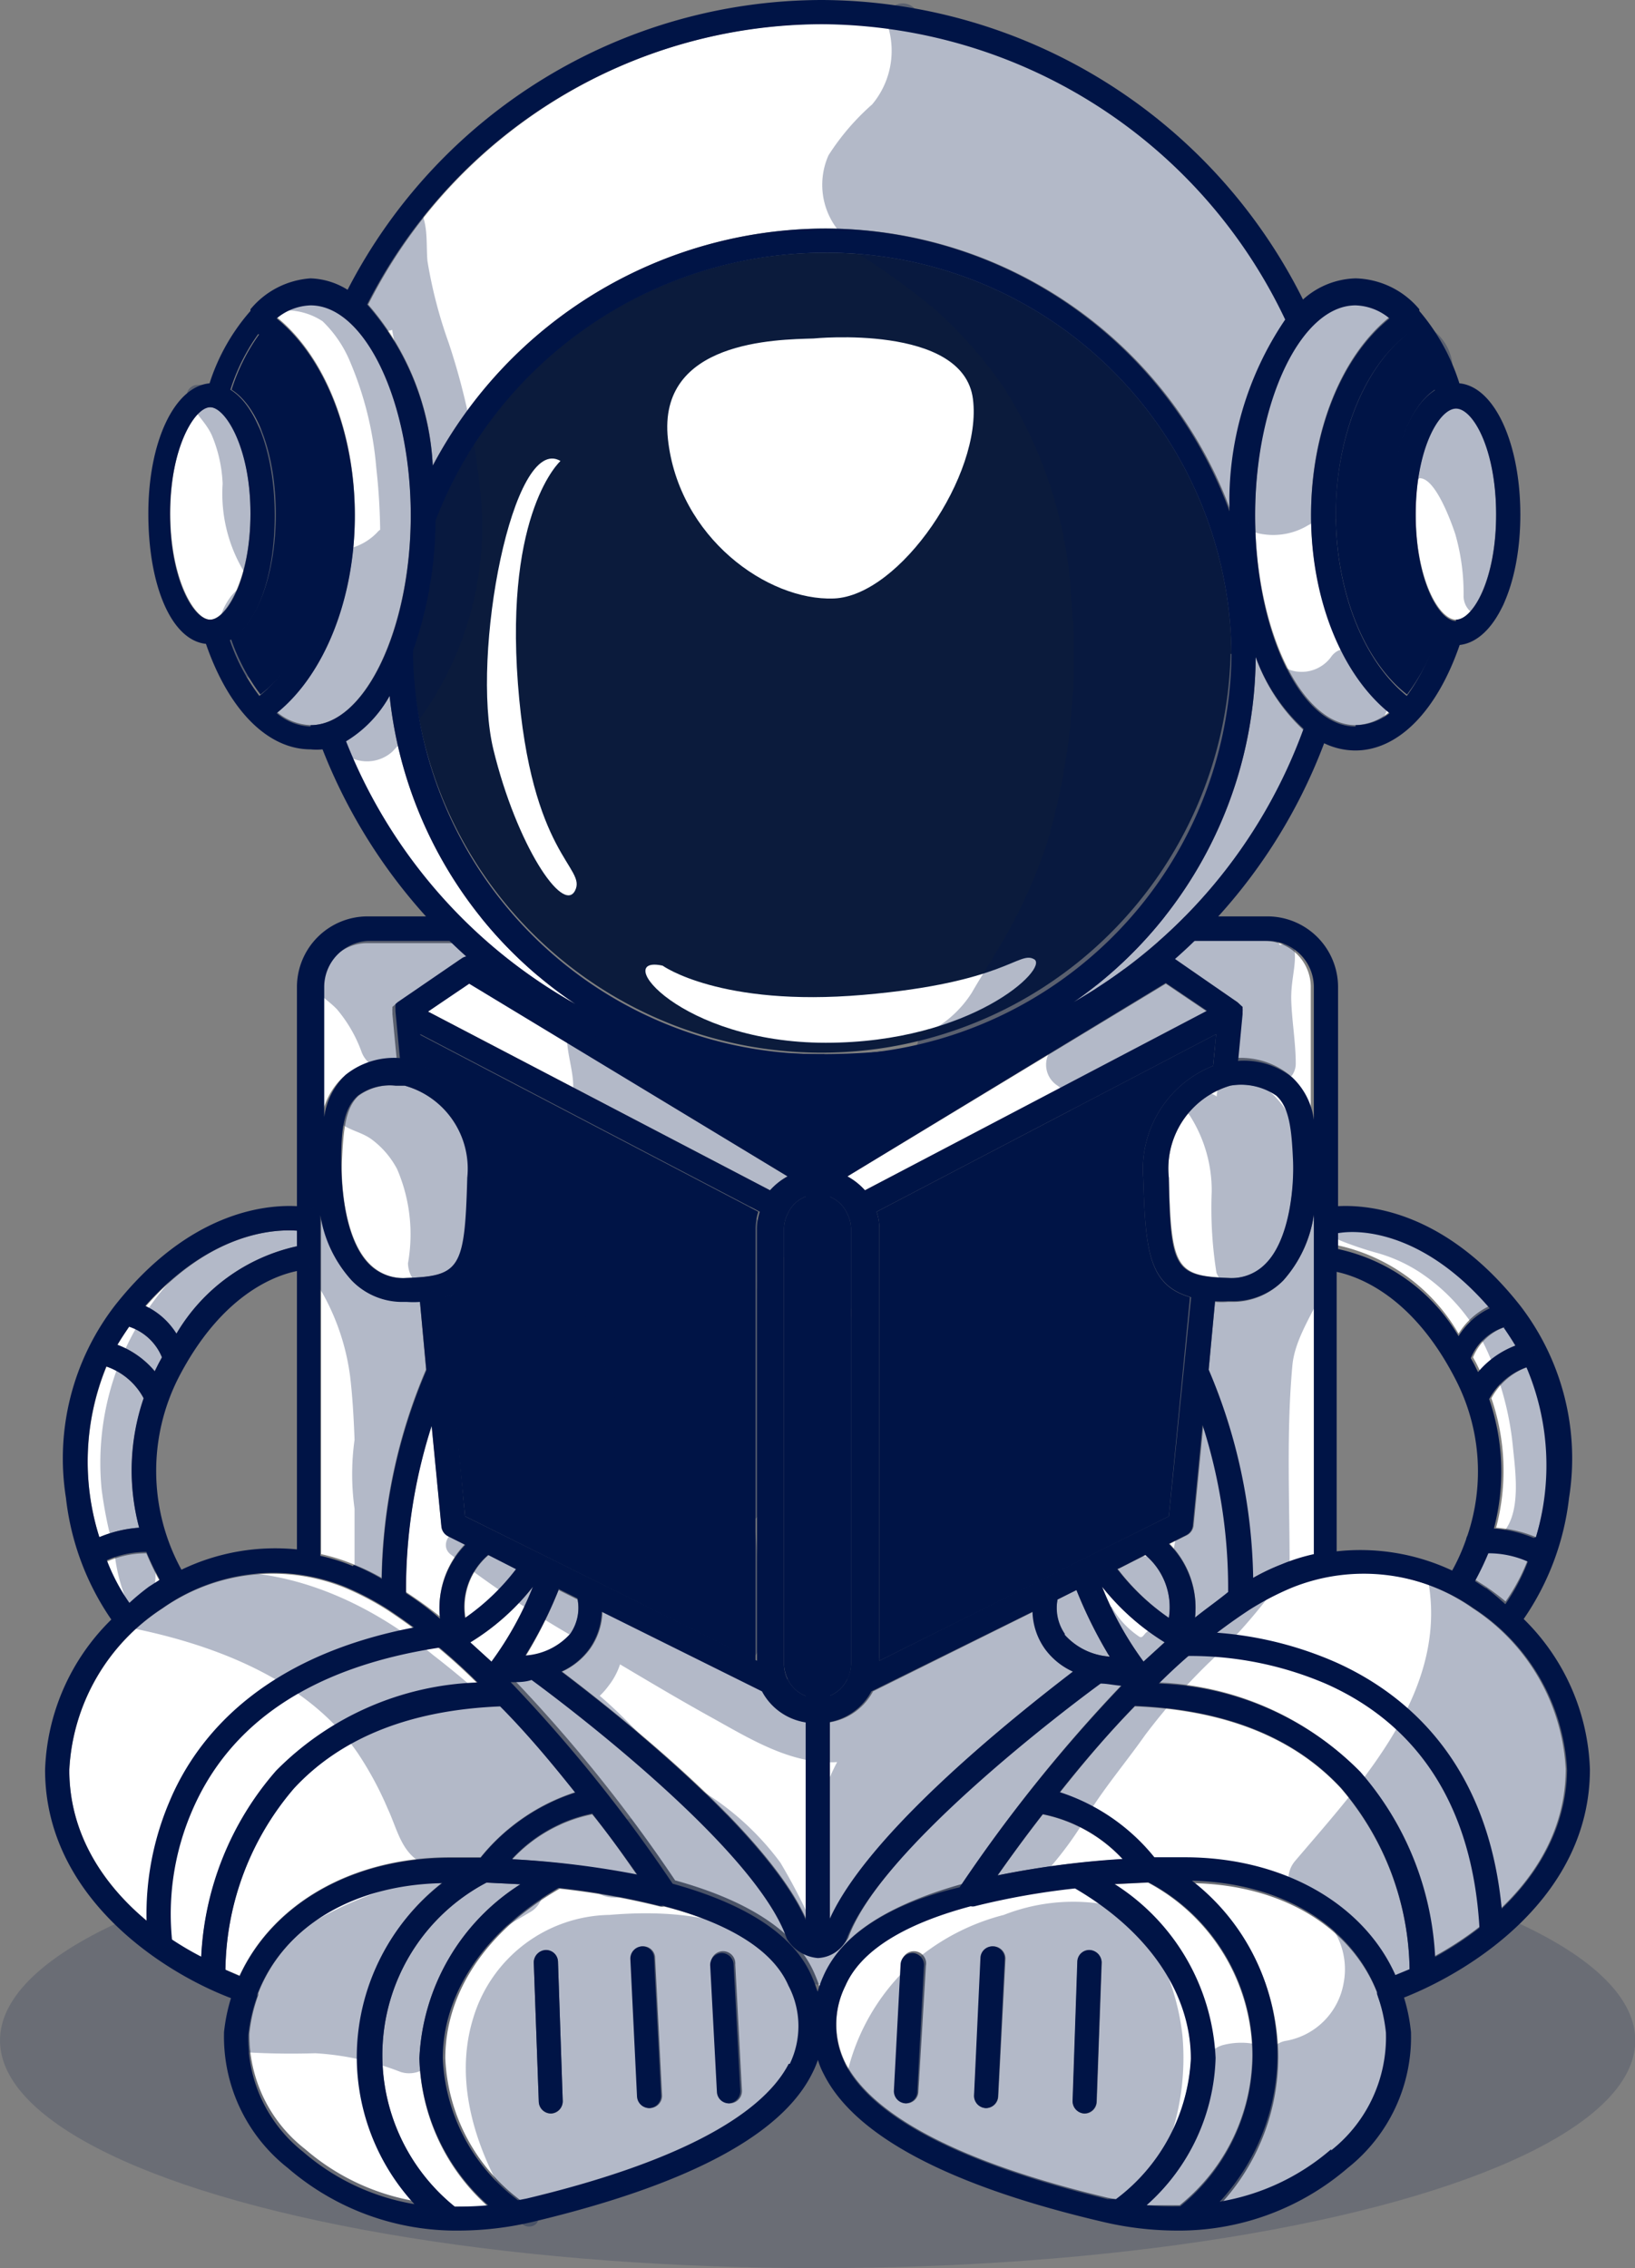 <svg xmlns="http://www.w3.org/2000/svg" viewBox="0 0 58.75 81.48"><rect x="0" y="0" width="58.75" height="81.48" fill="#808080" stroke="none"/><defs><style>.cls-1,.cls-3,.cls-5{fill:#001446;}.cls-1{opacity:0.17;}.cls-2{fill:#fff;}.cls-4{fill:#0b1b3c;}.cls-5{opacity:0.3;}</style></defs><title>astronaut_reading</title><g id="Calque_2" data-name="Calque 2"><g id="Layer_3" data-name="Layer 3"><ellipse class="cls-1" cx="29.38" cy="73.3" rx="29.38" ry="8.18"/></g><g id="Layer_1" data-name="Layer 1"><path class="cls-2" d="M16.72,55.46l-.62-.31a.44.44,0,0,1-.24-.35l-.35-3.61a19.22,19.22,0,0,0-.92,6c.41.27.82.56,1.22.88A3.26,3.26,0,0,1,16.72,55.46Z"/><path class="cls-2" d="M19.15,57a8.48,8.48,0,0,1-2.25,2l.76.7A12,12,0,0,0,19.15,57Z"/><path class="cls-2" d="M20.49,58.73a1.65,1.65,0,0,0,.26-1.27l-.68-.34a15.35,15.35,0,0,1-1.19,2.39A2.37,2.37,0,0,0,20.49,58.73Z"/><path class="cls-2" d="M45.49,45.41c.82-.83,1-2.55,1-3.76s-.13-1.87-.6-2.29A2.25,2.25,0,0,0,44.21,39,3.1,3.1,0,0,0,42,42.31c.09,3.26.25,3.53,2.2,3.6A1.71,1.71,0,0,0,45.49,45.41Z"/><path class="cls-2" d="M38.58,60.05a2.54,2.54,0,0,1-1-.81,2.41,2.41,0,0,1-.45-1.34l-5.76,2.86a2.15,2.15,0,0,1-1.9,1.14h-.13a2.15,2.15,0,0,1-1.9-1.14L21.65,57.9a2.41,2.41,0,0,1-.45,1.34,2.54,2.54,0,0,1-1,.81c2,1.52,7.72,6,8.9,9.21.08.09.22.22.33.22h0a.47.47,0,0,0,.28-.22C30.86,66.07,36.57,61.57,38.58,60.05Z"/><path class="cls-2" d="M29.38,41.9,35.77,38a25.63,25.63,0,0,1-6.19.75,26.8,26.8,0,0,1-4.94-.46c-.68-.13-1.31-.28-1.9-.44Z"/><rect class="cls-3" x="28.95" y="38.14" width="0.87" height="31.77" rx="0.44"/><path class="cls-3" d="M30.45,60.33v0a1.33,1.33,0,0,0,.13-.57V44.17a1.24,1.24,0,0,0-.14-.58h0a1.17,1.17,0,0,0-2.13,0h0a1.24,1.24,0,0,0-.14.58V59.74a1.33,1.33,0,0,0,.13.57v0a1.18,1.18,0,0,0,2.15,0Z"/><path class="cls-2" d="M52.93,48.76c.06.11.12.21.17.32l.09.18a3.24,3.24,0,0,1,1.34-.95c-.13-.22-.27-.43-.42-.65A1.92,1.92,0,0,0,52.93,48.76Z"/><path class="cls-2" d="M18.56,56.37l-1-.51a2.45,2.45,0,0,0-.83,2.26A8.12,8.12,0,0,0,18.56,56.37Z"/><path class="cls-2" d="M39.6,57a12,12,0,0,0,1.49,2.69l.76-.7A8.65,8.65,0,0,1,39.6,57Z"/><path class="cls-2" d="M47.21,55.85V43.65A4.52,4.52,0,0,1,46.11,46a2.52,2.52,0,0,1-1.86.77h-.12a3.48,3.48,0,0,1-.47,0l-.23,2.46A19.8,19.8,0,0,1,45,56.7a7.7,7.7,0,0,1,1-.48A6.91,6.91,0,0,1,47.21,55.85Z"/><path class="cls-2" d="M38,57.46a1.65,1.65,0,0,0,.26,1.27,2.37,2.37,0,0,0,1.61.78,16.31,16.31,0,0,1-1.19-2.39Z"/><path class="cls-2" d="M12.89,39.36c-.47.42-.55,1.21-.6,2.29s.15,2.93,1,3.76a1.71,1.71,0,0,0,1.33.5c1.95-.07,2.11-.34,2.2-3.6A3.1,3.1,0,0,0,14.54,39h-.33A1.93,1.93,0,0,0,12.89,39.36Z"/><path class="cls-2" d="M43.24,51.19l-.35,3.61a.44.44,0,0,1-.24.35l-.62.31a3.26,3.26,0,0,1,.91,2.65c.4-.32.81-.61,1.22-.88A19.17,19.17,0,0,0,43.24,51.19Z"/><path class="cls-2" d="M15.09,46.75a3.48,3.48,0,0,1-.47,0H14.5A2.52,2.52,0,0,1,12.64,46a4.52,4.52,0,0,1-1.1-2.37v12.2a6.91,6.91,0,0,1,1.17.37,7.7,7.7,0,0,1,1,.48,19.8,19.8,0,0,1,1.6-7.49Z"/><path class="cls-2" d="M53.59,50.23a8,8,0,0,1,.17,4.65,4.55,4.55,0,0,1,1.43.34,9,9,0,0,0-.26-6.13A2.43,2.43,0,0,0,53.59,50.23Z"/><path class="cls-2" d="M53.49,55.75a10.28,10.28,0,0,1-.48,1l.39.25a8.58,8.58,0,0,1,.7.53,7.05,7.05,0,0,0,.81-1.53A3.45,3.45,0,0,0,53.49,55.75Z"/><path class="cls-2" d="M5.74,56.8a10.28,10.28,0,0,1-.48-1,3.45,3.45,0,0,0-1.42.3,7.05,7.05,0,0,0,.81,1.53,8.58,8.58,0,0,1,.7-.53Z"/><path class="cls-2" d="M42,58.12a2.45,2.45,0,0,0-.83-2.26l-1,.51A8.12,8.12,0,0,0,42,58.12Z"/><path class="cls-3" d="M27.15,44.17a2,2,0,0,1,.1-.64l-12.2-6.38.11,1.14a4,4,0,0,1,2.51,4.05c-.08,2.6-.2,3.83-1.72,4.26l.76,7.87,10.44,5.19Z"/><path class="cls-2" d="M31.08,42.76l12.29-6.42-1.48-1L30.45,42.26A2.36,2.36,0,0,1,31.08,42.76Z"/><path class="cls-2" d="M15.38,36.34l12.29,6.42a2.36,2.36,0,0,1,.63-.5L16.86,35.31Z"/><path class="cls-2" d="M5.82,48.76a1.92,1.92,0,0,0-1.18-1.1c-.15.22-.29.43-.42.65a3.24,3.24,0,0,1,1.34.95l.09-.18C5.7,49,5.76,48.87,5.82,48.76Z"/><path class="cls-3" d="M41.08,42.34a4,4,0,0,1,2.51-4.05l.11-1.14L31.5,43.53a2,2,0,0,1,.1.64V59.66l5.81-2.89h0L42,54.47l.76-7.87C41.28,46.17,41.16,44.94,41.08,42.34Z"/><path class="cls-2" d="M34.57,67.68a54.26,54.26,0,0,1,5.82-7.24c-.27,0-.52,0-.75-.08-1.11.81-8,6-9.16,9.26v0l0,0h0a1.23,1.23,0,0,1-1,.6h0a1.44,1.44,0,0,1-1.07-.62.39.39,0,0,1-.06-.11c-1.15-3.27-8-8.45-9.16-9.26-.23,0-.48.06-.75.08a54.26,54.26,0,0,1,5.82,7.24c2.24.62,4.27,1.65,5,3.33.08.18.15.37.21.55a4.05,4.05,0,0,1,.2-.55C30.3,69.33,32.33,68.3,34.57,67.68Z"/><path class="cls-2" d="M37.47,65.18c-.68.87-1.23,1.64-1.62,2.19a32.36,32.36,0,0,1,4.49-.58A5.36,5.36,0,0,0,37.47,65.18Z"/><path class="cls-2" d="M15.07,73.94a7.82,7.82,0,0,1,3.63-6.25l-1.22-.06a7,7,0,0,0-1.14,11.64c.39,0,.79,0,1.2,0A7.34,7.34,0,0,1,15.07,73.94Z"/><path class="cls-2" d="M52.41,47.91a2.63,2.63,0,0,1,1.12-1c-2.34-2.67-4.61-2.8-5.45-2.74v.57A6.66,6.66,0,0,1,52.41,47.91Z"/><path class="cls-2" d="M23.86,68.49a.32.32,0,0,1-.14,0,26.61,26.61,0,0,0-3.61-.64C17.47,69.36,16,71.59,16,73.94a6.72,6.72,0,0,0,2.7,5.1L19,79c5.2-1.24,8.45-2.91,9.42-4.84a3.12,3.12,0,0,0,0-2.78C27.75,69.93,25.92,69,23.86,68.49ZM19.8,75.93h0a.44.44,0,0,1-.44-.42l-.18-5a.45.45,0,0,1,.43-.45h0a.43.43,0,0,1,.44.42l.17,5A.44.44,0,0,1,19.8,75.93Zm3.55-.2h0a.44.44,0,0,1-.44-.41l-.24-4.95a.44.44,0,0,1,.42-.45.42.42,0,0,1,.45.41l.25,4.94A.44.44,0,0,1,23.35,75.73Zm2.87-.17h0a.43.43,0,0,1-.43-.42l-.24-4.52a.44.44,0,1,1,.87-.05l.24,4.53A.44.44,0,0,1,26.22,75.56Z"/><path class="cls-2" d="M45,73.83a7.07,7.07,0,0,0-3.75-6.2l-1.22.06a7.82,7.82,0,0,1,3.63,6.25,7.34,7.34,0,0,1-2.47,5.28c.41,0,.81,0,1.2,0A7,7,0,0,0,45,73.83Z"/><path class="cls-2" d="M52.91,57.77A6.9,6.9,0,0,0,46.36,57a10.24,10.24,0,0,0-1.53.8h0a20.75,20.75,0,0,0-3.24,2.64,10.68,10.68,0,0,1,7.24,3.17,10.92,10.92,0,0,1,2.69,6.68c2.19-1.19,4.74-3.44,4.74-6.75A7.36,7.36,0,0,0,52.91,57.77Z"/><path class="cls-2" d="M42.8,73.94c0-2.35-1.52-4.58-4.16-6.12a26.61,26.61,0,0,0-3.61.64.32.32,0,0,1-.14,0c-2.06.55-3.89,1.44-4.51,2.87a3.12,3.12,0,0,0,0,2.78c1,1.93,4.22,3.6,9.42,4.84l.31.06A6.72,6.72,0,0,0,42.8,73.94ZM33,75.14a.43.43,0,0,1-.43.42h0a.44.44,0,0,1-.41-.46l.24-4.53a.44.44,0,1,1,.87.05Zm2.87.18a.44.44,0,0,1-.44.41h0a.44.44,0,0,1-.42-.46l.25-4.94a.43.43,0,0,1,.45-.41.44.44,0,0,1,.42.45Zm3.54.19a.44.44,0,0,1-.44.42h0a.44.44,0,0,1-.42-.45l.17-5a.43.43,0,0,1,.44-.42h0a.45.45,0,0,1,.43.45Z"/><path class="cls-2" d="M48.18,64.24c-1.7-1.83-4.19-2.81-7.4-2.94-1,1-1.91,2.11-2.7,3.1a7.23,7.23,0,0,1,3.4,2.34l1.09,0c3.53,0,6.38,1.67,7.57,4.25l.51-.21A10.2,10.2,0,0,0,48.18,64.24Z"/><path class="cls-2" d="M12.86,73.83a7.91,7.91,0,0,1,3.07-6.23c-3.24.08-5.73,1.62-6.65,4a0,0,0,0,0,0,0l0,.07a5.75,5.75,0,0,0-.32,1.39,5.18,5.18,0,0,0,2,4.14,8.15,8.15,0,0,0,4,1.88A7.81,7.81,0,0,1,12.86,73.83Z"/><path class="cls-2" d="M49.51,71.72l0-.07a0,0,0,0,0,0,0c-.92-2.4-3.41-3.94-6.65-4a7.91,7.91,0,0,1,3.07,6.23,7.81,7.81,0,0,1-2.07,5.3,8.15,8.15,0,0,0,4-1.88,5.18,5.18,0,0,0,2-4.14A5.75,5.75,0,0,0,49.51,71.72Z"/><path class="cls-2" d="M12.31,38.71a2.78,2.78,0,0,1,1.95-.6l-.16-1.68h0v-.1h0a.36.36,0,0,1,0-.09v0l0-.07,0,0,.08-.07,2.31-1.6a.44.44,0,0,1,.48,0l1.39.84a1.66,1.66,0,0,0-1.65-1.46H13.21a1.66,1.66,0,0,0-1.67,1.66v4.77A2.53,2.53,0,0,1,12.31,38.71Z"/><path class="cls-2" d="M42.15,34.43,44.46,36l.08.07,0,0,0,.07v0a.36.36,0,0,1,0,.09h0v.1h0l-.16,1.68a2.8,2.8,0,0,1,1.95.6,2.53,2.53,0,0,1,.77,1.52V35.46a1.66,1.66,0,0,0-1.67-1.66H41.93a1.66,1.66,0,0,0-1.65,1.46l1.39-.84A.44.44,0,0,1,42.15,34.43Z"/><path class="cls-2" d="M5,54.88a8,8,0,0,1,.17-4.65,2.4,2.4,0,0,0-1.34-1.14,9,9,0,0,0-.26,6.13A4.55,4.55,0,0,1,5,54.88Z"/><path class="cls-2" d="M6.34,47.91a6.69,6.69,0,0,1,4.33-3.14v-.56c-.84-.06-3.11.07-5.45,2.74A2.63,2.63,0,0,1,6.34,47.91Z"/><path class="cls-2" d="M21.28,65.18a5.36,5.36,0,0,0-2.87,1.61,32.36,32.36,0,0,1,4.49.58C22.51,66.82,22,66.05,21.28,65.18Z"/><path class="cls-2" d="M9.92,63.65a10.68,10.68,0,0,1,7.24-3.17,20.75,20.75,0,0,0-3.24-2.64h0a10.24,10.24,0,0,0-1.53-.8,6.9,6.9,0,0,0-6.55.74,7.36,7.36,0,0,0-3.35,5.81c0,3.31,2.55,5.56,4.74,6.75A10.92,10.92,0,0,1,9.92,63.65Z"/><path class="cls-2" d="M16.18,66.72l1.09,0a7.23,7.23,0,0,1,3.4-2.34c-.79-1-1.71-2.07-2.7-3.1-3.21.13-5.7,1.11-7.4,2.94A10.2,10.2,0,0,0,8.1,70.76l.51.21C9.8,68.39,12.65,66.72,16.18,66.72Z"/><path class="cls-3" d="M19.61,70.05h0a.45.45,0,0,0-.43.45l.18,5a.44.44,0,0,0,.44.42h0a.44.44,0,0,0,.42-.45l-.17-5A.43.43,0,0,0,19.61,70.05Z"/><path class="cls-3" d="M23.07,69.92a.44.44,0,0,0-.42.45l.24,4.95a.44.44,0,0,0,.44.41h0a.44.44,0,0,0,.42-.46l-.25-4.94A.42.42,0,0,0,23.07,69.92Z"/><path class="cls-3" d="M25.93,70.16a.43.43,0,0,0-.41.46l.24,4.52a.43.43,0,0,0,.43.42h0a.44.44,0,0,0,.41-.46l-.24-4.53A.43.43,0,0,0,25.93,70.16Z"/><path class="cls-3" d="M39.15,70.05h0a.43.43,0,0,0-.44.42l-.17,5a.44.44,0,0,0,.42.45h0a.44.44,0,0,0,.44-.42l.18-5A.45.45,0,0,0,39.15,70.05Z"/><path class="cls-3" d="M35.68,69.92a.43.43,0,0,0-.45.41L35,75.27a.44.44,0,0,0,.42.46h0a.44.44,0,0,0,.44-.41l.24-4.95A.44.44,0,0,0,35.68,69.92Z"/><path class="cls-3" d="M32.82,70.16a.43.43,0,0,0-.46.41l-.24,4.53a.44.44,0,0,0,.41.46h0a.43.43,0,0,0,.43-.42l.24-4.52A.43.43,0,0,0,32.82,70.16Z"/><path class="cls-3" d="M5.74,70.12a.44.44,0,0,1-.43-.38,10.31,10.31,0,0,1,.77-5c1-2.41,3.5-5.47,9.51-6.4a.43.43,0,1,1,.13.86c-4.5.7-7.47,2.68-8.83,5.88a9.34,9.34,0,0,0-.71,4.59.45.45,0,0,1-.37.5Z"/><path class="cls-3" d="M53.59,69.65a.43.43,0,0,1-.43-.41C52.91,65,51.05,62,47.65,60.49a12.36,12.36,0,0,0-5.09-1,.44.44,0,0,1-.05-.87,13,13,0,0,1,5.5,1.1c2.56,1.15,5.68,3.72,6,9.5a.44.44,0,0,1-.41.46Z"/><path class="cls-3" d="M56.38,53.81a9,9,0,0,0-1.75-6.9c-2.66-3.38-5.41-3.64-6.55-3.58V35.46a2.54,2.54,0,0,0-2.54-2.54H41.93a2.54,2.54,0,0,0-2.54,2.54v.34l-.32.2a25.29,25.29,0,0,1-19.71-.27v-.27a2.54,2.54,0,0,0-2.54-2.54H13.21a2.54,2.54,0,0,0-2.54,2.54v7.87c-1.14-.06-3.89.2-6.55,3.58a9,9,0,0,0-1.75,6.9A9.57,9.57,0,0,0,4,58.18a7.92,7.92,0,0,0-2.38,5.4c0,4.52,4.15,7.24,6.68,8.2A6.34,6.34,0,0,0,8.05,73a6,6,0,0,0,2.29,4.88,9.25,9.25,0,0,0,6.19,2.25,11.61,11.61,0,0,0,2.64-.32c5.53-1.32,8.89-3.1,10-5.3a3.74,3.74,0,0,0,.22-.51,2.75,2.75,0,0,0,.21.51c1.1,2.2,4.46,4,10,5.3a11.61,11.61,0,0,0,2.64.32,9.3,9.3,0,0,0,6.19-2.25A6,6,0,0,0,50.7,73a6.34,6.34,0,0,0-.25-1.24c2.53-1,6.68-3.68,6.68-8.2a7.92,7.92,0,0,0-2.38-5.4A9.57,9.57,0,0,0,56.38,53.81Zm-3,3.24L53,56.8a10.28,10.28,0,0,0,.48-1,3.45,3.45,0,0,1,1.42.3,7.05,7.05,0,0,1-.81,1.53A8.58,8.58,0,0,0,53.4,57.05ZM42.94,58.11A3.26,3.26,0,0,0,42,55.46l.62-.31a.44.44,0,0,0,.24-.35l.35-3.61a19.17,19.17,0,0,1,.92,6C43.75,57.5,43.34,57.79,42.94,58.11ZM29.68,69.26a.47.47,0,0,1-.28.22h0c-.11,0-.25-.13-.33-.22-1.18-3.18-6.89-7.69-8.9-9.21a2.54,2.54,0,0,0,1-.81,2.41,2.41,0,0,0,.45-1.34l5.76,2.86a2.15,2.15,0,0,0,1.9,1.14h.13a2.15,2.15,0,0,0,1.9-1.14L37.1,57.9a2.41,2.41,0,0,0,.45,1.34,2.54,2.54,0,0,0,1,.81C36.57,61.57,30.86,66.07,29.68,69.26Zm-17-13a6.91,6.91,0,0,0-1.17-.37V43.65A4.52,4.52,0,0,0,12.64,46a2.52,2.52,0,0,0,1.86.77h.12a3.48,3.48,0,0,0,.47,0l.23,2.46a19.8,19.8,0,0,0-1.6,7.49A7.7,7.7,0,0,0,12.71,56.22ZM4.65,57.58a7.05,7.05,0,0,1-.81-1.53,3.45,3.45,0,0,1,1.42-.3,10.28,10.28,0,0,0,.48,1l-.39.25A8.58,8.58,0,0,0,4.65,57.58Zm-.43-9.27c.13-.22.27-.43.42-.65a1.92,1.92,0,0,1,1.18,1.1c-.06.11-.12.21-.17.32l-.09.18A3.24,3.24,0,0,0,4.22,48.31Zm2.3,8.08a7.39,7.39,0,0,1-.1-6.91c1.52-2.93,3.41-3.65,4.25-3.82v10A7.76,7.76,0,0,0,6.52,56.39ZM28.3,42.26a2.36,2.36,0,0,0-.63.5L15.38,36.34l1.48-1Zm13.59-6.95,1.48,1L31.08,42.76a2.36,2.36,0,0,0-.63-.5ZM42,54.47l-4.63,2.3h0L31.6,59.66V44.17a2,2,0,0,0-.1-.64l12.2-6.38-.11,1.14a4,4,0,0,0-2.51,4.05c.08,2.6.2,3.83,1.72,4.26Zm0,3.65a8.12,8.12,0,0,1-1.85-1.75l1-.51A2.45,2.45,0,0,1,42,58.12ZM16.71,54.47,16,46.6c1.52-.43,1.64-1.66,1.72-4.26a4,4,0,0,0-2.51-4.05l-.11-1.14,12.2,6.38a2,2,0,0,0-.1.64V59.66Zm0,3.65a2.45,2.45,0,0,1,.83-2.26l1,.51A8.12,8.12,0,0,1,16.71,58.12ZM28.3,60.33v0a1.33,1.33,0,0,1-.13-.57V44.17a1.24,1.24,0,0,1,.14-.58h0a1.17,1.17,0,0,1,2.13,0h0a1.24,1.24,0,0,1,.14.58V59.74a1.33,1.33,0,0,1-.13.57v0a1.18,1.18,0,0,1-2.15,0ZM42,42.31A3.1,3.1,0,0,1,44.21,39a2.25,2.25,0,0,1,1.65.36c.47.42.55,1.21.6,2.29s-.15,2.93-1,3.76a1.71,1.71,0,0,1-1.33.5C42.21,45.84,42.05,45.57,42,42.31ZM14.54,39a3.1,3.1,0,0,1,2.25,3.31c-.09,3.26-.25,3.53-2.2,3.6a1.71,1.71,0,0,1-1.33-.5c-.82-.83-1-2.55-1-3.76s.13-1.87.6-2.29A1.93,1.93,0,0,1,14.21,39Zm.05,18.23a19.22,19.22,0,0,1,.92-6l.35,3.61a.44.44,0,0,0,.24.35l.62.31a3.26,3.26,0,0,0-.91,2.65C15.41,57.79,15,57.5,14.59,57.23ZM19.15,57a12,12,0,0,1-1.49,2.69L16.9,59A8.48,8.48,0,0,0,19.15,57Zm.92.08.68.34a1.65,1.65,0,0,1-.26,1.27,2.37,2.37,0,0,1-1.61.78A15.35,15.35,0,0,0,20.07,57.12Zm18.19,1.61A1.65,1.65,0,0,1,38,57.46l.68-.34a16.31,16.31,0,0,0,1.19,2.39A2.37,2.37,0,0,1,38.26,58.73Zm2.83,1A12,12,0,0,1,39.6,57a8.65,8.65,0,0,0,2.25,2Zm3.94-3a19.8,19.8,0,0,0-1.6-7.49l.23-2.46a3.48,3.48,0,0,0,.47,0h.12A2.52,2.52,0,0,0,46.11,46a4.52,4.52,0,0,0,1.1-2.37v12.2a6.91,6.91,0,0,0-1.17.37A7.7,7.7,0,0,0,45,56.7Zm3-11c.84.18,2.74.9,4.25,3.82a7.2,7.2,0,0,1,.45,5.65.58.58,0,0,0-.05.14,7,7,0,0,1-.5,1.12,7.76,7.76,0,0,0-4.15-.69Zm6,2c.15.22.29.43.42.65a3.24,3.24,0,0,0-1.34.95l-.09-.18c-.05-.11-.11-.21-.17-.32A1.92,1.92,0,0,1,54.11,47.66Zm1.08,7.56a4.55,4.55,0,0,0-1.43-.34,8,8,0,0,0-.17-4.65,2.43,2.43,0,0,1,1.34-1.14A9,9,0,0,1,55.19,55.22ZM53.53,47a2.63,2.63,0,0,0-1.12,1,6.66,6.66,0,0,0-4.33-3.13v-.57C48.92,44.15,51.19,44.28,53.53,47ZM41.93,33.8h3.61a1.66,1.66,0,0,1,1.67,1.66v4.77a2.53,2.53,0,0,0-.77-1.52,2.8,2.8,0,0,0-1.95-.6l.16-1.68h0v-.1h0a.36.36,0,0,0,0-.09v0l0-.07,0,0L44.46,36l-2.31-1.6a.44.44,0,0,0-.48,0l-1.39.84A1.66,1.66,0,0,1,41.93,33.8Zm-12.35,5A25.63,25.63,0,0,0,35.77,38L29.38,41.9l-6.64-4c.59.16,1.22.31,1.9.44A26.8,26.8,0,0,0,29.58,38.76Zm-16.37-5h3.61a1.66,1.66,0,0,1,1.65,1.46l-1.39-.84a.44.44,0,0,0-.48,0L14.29,36l-.08.07,0,0,0,.07v0a.36.36,0,0,0,0,.09h0v.1h0l.16,1.68a2.78,2.78,0,0,0-1.95.6,2.53,2.53,0,0,0-.77,1.52V35.46A1.66,1.66,0,0,1,13.21,33.8ZM10.67,44.21v.56a6.69,6.69,0,0,0-4.33,3.14,2.63,2.63,0,0,0-1.12-1C7.56,44.28,9.83,44.15,10.67,44.21ZM3.82,49.09a2.4,2.4,0,0,1,1.34,1.14A8,8,0,0,0,5,54.88a4.55,4.55,0,0,0-1.43.34A9,9,0,0,1,3.82,49.09ZM2.49,63.58a7.36,7.36,0,0,1,3.35-5.81A6.9,6.9,0,0,1,12.39,57a10.24,10.24,0,0,1,1.53.8h0a20.75,20.75,0,0,1,3.24,2.64,10.68,10.68,0,0,0-7.24,3.17,10.92,10.92,0,0,0-2.69,6.68C5,69.14,2.49,66.89,2.49,63.58ZM8.1,70.76a10.2,10.2,0,0,1,2.47-6.52c1.7-1.83,4.19-2.81,7.4-2.94,1,1,1.91,2.11,2.7,3.1a7.23,7.23,0,0,0-3.4,2.34l-1.09,0c-3.53,0-6.38,1.67-7.57,4.25Zm10.31-4a5.36,5.36,0,0,1,2.87-1.61c.68.87,1.23,1.64,1.62,2.19A32.36,32.36,0,0,0,18.41,66.79ZM8.92,73.11a5.75,5.75,0,0,1,.32-1.39l0-.07a0,0,0,0,1,0,0c.92-2.4,3.41-3.94,6.65-4a7.91,7.91,0,0,0-3.07,6.23,7.81,7.81,0,0,0,2.07,5.3,8.15,8.15,0,0,1-4-1.88A5.18,5.18,0,0,1,8.92,73.11Zm7.42,6.16a7,7,0,0,1,1.14-11.64l1.22.06a7.82,7.82,0,0,0-3.63,6.25,7.34,7.34,0,0,0,2.47,5.28C17.13,79.26,16.73,79.27,16.34,79.27Zm12-5.13c-1,1.93-4.22,3.6-9.42,4.84l-.31.06a6.72,6.72,0,0,1-2.7-5.1c0-2.35,1.52-4.58,4.16-6.12a26.61,26.61,0,0,1,3.61.64.32.32,0,0,0,.14,0c2.06.55,3.89,1.44,4.51,2.87A3.12,3.12,0,0,1,28.38,74.14ZM29.58,71a4.05,4.05,0,0,0-.2.55c-.06-.18-.13-.37-.21-.55-.72-1.68-2.75-2.71-5-3.33a54.26,54.26,0,0,0-5.82-7.24c.27,0,.52,0,.75-.08,1.11.81,8,6,9.16,9.26a.39.39,0,0,0,.06.11,1.44,1.44,0,0,0,1.07.62h0a1.23,1.23,0,0,0,1-.6h0l0,0v0c1.15-3.27,8.05-8.45,9.16-9.26.23,0,.48.06.75.08a54.26,54.26,0,0,0-5.82,7.24C32.33,68.3,30.3,69.33,29.58,71Zm6.27-3.64c.39-.55.94-1.32,1.62-2.19a5.36,5.36,0,0,1,2.87,1.61A32.36,32.36,0,0,0,35.85,67.37Zm-5.48,6.77a3.12,3.12,0,0,1,0-2.78c.62-1.43,2.45-2.32,4.51-2.87a.32.32,0,0,0,.14,0,26.61,26.61,0,0,1,3.61-.64c2.64,1.54,4.16,3.77,4.16,6.12A6.72,6.72,0,0,1,40.1,79L39.79,79C34.59,77.74,31.34,76.07,30.37,74.14Zm10.84,5.08a7.34,7.34,0,0,0,2.47-5.28,7.82,7.82,0,0,0-3.63-6.25l1.22-.06a7,7,0,0,1,1.14,11.64C42,79.27,41.62,79.26,41.21,79.22Zm6.62-2a8.15,8.15,0,0,1-4,1.88,7.81,7.81,0,0,0,2.07-5.3,7.91,7.91,0,0,0-3.07-6.23c3.24.08,5.73,1.62,6.65,4a0,0,0,0,1,0,0l0,.07a5.75,5.75,0,0,1,.32,1.39A5.18,5.18,0,0,1,47.83,77.25ZM42.57,66.72l-1.09,0a7.23,7.23,0,0,0-3.4-2.34c.79-1,1.71-2.07,2.7-3.1,3.21.13,5.7,1.11,7.4,2.94a10.2,10.2,0,0,1,2.47,6.52l-.51.21C49,68.39,46.1,66.72,42.57,66.72Zm9,3.61a10.92,10.92,0,0,0-2.69-6.68,10.68,10.68,0,0,0-7.24-3.17,20.75,20.75,0,0,1,3.24-2.64h0a10.24,10.24,0,0,1,1.53-.8,6.9,6.9,0,0,1,6.55.74,7.36,7.36,0,0,1,3.35,5.81C56.26,66.89,53.71,69.14,51.52,70.33Z"/><path class="cls-2" d="M9,18.45c0-2.36-.84-3.82-1.44-3.82s-1.44,1.46-1.44,3.82S7,22.26,7.55,22.26,9,20.81,9,18.45Z"/><path class="cls-2" d="M15.55,16.73A16,16,0,0,1,29.62,8.21,15.51,15.51,0,0,1,44.23,18.37a11.62,11.62,0,0,1,2-6.89,18.33,18.33,0,0,0-33-.54A9.48,9.48,0,0,1,15.55,16.73Z"/><path class="cls-4" d="M44.25,23.49A14.53,14.53,0,0,0,29.62,9.08a15,15,0,0,0-14,9.62,14.34,14.34,0,0,1-.81,4.68.37.37,0,0,1,0,.11,14.71,14.71,0,0,0,29.41,0Z"/><path class="cls-3" d="M50,18.45c0-2.15.65-3.88,1.59-4.47a7.32,7.32,0,0,0-1-2C49,13.21,48,15.74,48,18.48s1,5.27,2.56,6.47a7.33,7.33,0,0,0,1.06-2C50.66,22.35,50,20.62,50,18.45Z"/><path class="cls-3" d="M9.32,12a7.05,7.05,0,0,0-1,2c.94.59,1.59,2.32,1.59,4.47s-.66,3.9-1.61,4.48a7.07,7.07,0,0,0,1.06,2c1.56-1.2,2.56-3.7,2.56-6.47S10.86,13.21,9.32,12Z"/><path class="cls-2" d="M14.76,18.48c0-4.1-1.65-7.56-3.6-7.56a2,2,0,0,0-1.22.47c1.72,1.39,2.81,4.09,2.81,7.09s-1.09,5.71-2.81,7.09a2,2,0,0,0,1.22.48C13.11,26.05,14.76,22.58,14.76,18.48Z"/><path class="cls-2" d="M52.32,14.63c-.61,0-1.45,1.46-1.45,3.82s.84,3.81,1.45,3.81,1.44-1.45,1.44-3.81S52.92,14.63,52.32,14.63Z"/><path class="cls-2" d="M47.11,18.48c0-3,1.09-5.7,2.82-7.09a2,2,0,0,0-1.22-.47c-2,0-3.61,3.46-3.61,7.56s1.65,7.57,3.61,7.57a2,2,0,0,0,1.22-.48C48.21,24.19,47.11,21.46,47.11,18.48Z"/><path class="cls-2" d="M14,25a4.37,4.37,0,0,1-1.62,1.61,18.7,18.7,0,0,0,8.3,9.46A15.24,15.24,0,0,1,14,25Z"/><path class="cls-2" d="M45.12,23.6A15.18,15.18,0,0,1,38.58,36a18.67,18.67,0,0,0,8.26-9.77A6.55,6.55,0,0,1,45.12,23.6Z"/><path class="cls-3" d="M52.44,13.77A7.46,7.46,0,0,0,51,11.17l0-.06A3.08,3.08,0,0,0,48.71,10a2.93,2.93,0,0,0-1.89.76A19.41,19.41,0,0,0,29.55,0,19.2,19.2,0,0,0,12.49,10.41,2.67,2.67,0,0,0,11.16,10,3.07,3.07,0,0,0,9,11.11l0,.06a7.3,7.3,0,0,0-1.47,2.6c-1.26.12-2.2,2.09-2.2,4.68S6.16,23,7.4,23.13c.82,2.38,2.22,3.79,3.76,3.79a2.09,2.09,0,0,0,.43,0,19.57,19.57,0,0,0,6.89,8.82,19,19,0,0,0,4.64,2.43.37.37,0,0,0,0,.55,6.91,6.91,0,0,0,3.11,1.57c.28.71,1.17,1.11,1.85,1.42a2.63,2.63,0,0,0,2.67.07c.76-.41,1.58-.76,2.32-1.21a11.89,11.89,0,0,0,2-1.79.47.47,0,0,0,.15-.38,19.47,19.47,0,0,0,12.36-11.7,2.59,2.59,0,0,0,1.12.26c1.54,0,2.93-1.41,3.75-3.79,1.25-.14,2.18-2.11,2.18-4.68S53.7,13.89,52.44,13.77ZM29.55.87A18.54,18.54,0,0,1,46.18,11.48a11.62,11.62,0,0,0-2,6.89A15.51,15.51,0,0,0,29.62,8.21a16,16,0,0,0-14.07,8.52,9.48,9.48,0,0,0-2.36-5.79A18.36,18.36,0,0,1,29.55.87Zm.07,37A14.62,14.62,0,0,1,14.84,23.49a.37.37,0,0,0,0-.11,14.34,14.34,0,0,0,.81-4.68,15,15,0,0,1,14-9.62A14.53,14.53,0,0,1,44.25,23.49,14.54,14.54,0,0,1,29.62,37.9ZM7.55,22.26c-.6,0-1.44-1.45-1.44-3.81S7,14.63,7.55,14.63,9,16.09,9,18.45,8.15,22.26,7.55,22.26ZM9.32,25a7.07,7.07,0,0,1-1.06-2c1-.58,1.61-2.31,1.61-4.48S9.22,14.57,8.28,14a7.05,7.05,0,0,1,1-2c1.54,1.19,2.56,3.72,2.56,6.46S10.88,23.75,9.32,25Zm1.84,1.1a2,2,0,0,1-1.22-.48c1.72-1.38,2.81-4.11,2.81-7.09s-1.09-5.7-2.81-7.09a2,2,0,0,1,1.22-.47c1.95,0,3.6,3.46,3.6,7.56S13.11,26.05,11.16,26.05Zm1.26.54A4.37,4.37,0,0,0,14,25a15.24,15.24,0,0,0,6.68,11.07A18.7,18.7,0,0,1,12.42,26.59ZM38.58,36A15.18,15.18,0,0,0,45.12,23.6a6.55,6.55,0,0,0,1.72,2.58A18.67,18.67,0,0,1,38.58,36Zm10.13-9.9c-2,0-3.61-3.47-3.61-7.57s1.65-7.56,3.61-7.56a2,2,0,0,1,1.22.47c-1.73,1.39-2.82,4.09-2.82,7.09s1.1,5.71,2.82,7.09A2,2,0,0,1,48.71,26.05ZM50.55,25C49,23.75,48,21.25,48,18.48s1-5.27,2.56-6.46a7.32,7.32,0,0,1,1,2c-.94.59-1.59,2.32-1.59,4.47s.66,3.9,1.61,4.48A7.33,7.33,0,0,1,50.55,25Zm1.77-2.69c-.61,0-1.45-1.45-1.45-3.81s.84-3.82,1.45-3.82,1.44,1.46,1.44,3.82S52.92,22.26,52.32,22.26Z"/><path class="cls-2" d="M29.23,12.16s5.38-.54,5.73,2.17-2.62,7.08-5,7.17S24.38,19.31,24,15.77,27.91,12.2,29.23,12.16Z"/><path class="cls-2" d="M20.14,16.56s-2,1.79-1.53,8S21.1,31.16,20.66,32s-2.1-1.66-2.93-5.07S18.43,15.55,20.14,16.56Z"/><path class="cls-2" d="M23.81,34.69s2.07,1.49,7.2,1.05,5.6-1.6,6.15-1.28-2.25,3-7.49,3S21.94,34.28,23.81,34.69Z"/><path class="cls-5" d="M37.56,36.49a9.38,9.38,0,0,1,1.49-.21A1.32,1.32,0,0,0,37.56,36.49Z"/><path class="cls-5" d="M17.26,17.7a24.3,24.3,0,0,0-1.14-5.39,16.61,16.61,0,0,1-.76-2.93c-.06-.65.06-1.42-.37-2a.17.17,0,0,0-.2,0,2.31,2.31,0,0,0-.87,2,.6.6,0,0,0-.45.24c-.46.1-.61.61-.64,1a1.18,1.18,0,0,0,0,.46c-.81-.66-2.37-1.22-3.15-.29a.24.24,0,0,0,.17.4,2.37,2.37,0,0,1,1.74.35,4.31,4.31,0,0,1,1,1.48,12.33,12.33,0,0,1,.93,3.78,22.23,22.23,0,0,1,.14,2.23.52.52,0,0,0-.11.1,2.07,2.07,0,0,1-2.17.52,2.71,2.71,0,0,1-1.3-2.18,5,5,0,0,0-1-2.46c-.48-.52-1.2-1.24-2-1.18-.21,0-.43.22-.34.45.2.53.67.87.89,1.4A5,5,0,0,1,8,17.38a5.42,5.42,0,0,0,1,3.51,1.82,1.82,0,0,0-.73.57C7.18,23,8.43,24.31,10,24.91a1.16,1.16,0,0,0-.18.84A1.25,1.25,0,0,0,11,26.85a4.47,4.47,0,0,0,1-.2A1.36,1.36,0,0,0,14.1,27,11.73,11.73,0,0,0,17.26,17.7Zm-3.74-5.85a.84.84,0,0,0,.57,0c.1.56.24,1.12.37,1.68A7.52,7.52,0,0,0,13.52,11.85Z"/><path class="cls-5" d="M17.31,42a4.64,4.64,0,0,0-3.08-3.4,1.22,1.22,0,0,0-1.76.84,1.35,1.35,0,0,0-.33.19.46.46,0,0,0,.09.72c.34.26.76.32,1.11.57A3.16,3.16,0,0,1,14.27,42a5.92,5.92,0,0,1,.39,3.38,1.06,1.06,0,0,0,1.34,1C17.53,45.82,17.54,43.35,17.31,42Z"/><path class="cls-5" d="M15.2,46.81a1,1,0,0,0-1.68-.3,30.66,30.66,0,0,0-1.64-2.81.52.52,0,0,0-1,.26,4.4,4.4,0,0,0,.7,2.48,8.28,8.28,0,0,1,1,3c.09.75.13,1.51.16,2.28a9,9,0,0,0,0,2.48c0,.67,0,1.34,0,2,0,1,1.65,1.29,1.8.25l0-.25h0v-.06a6.14,6.14,0,0,0,0-.86q0-1.47,0-2.94a4,4,0,0,1,.32-1,5.17,5.17,0,0,0,.79-2.08A4.64,4.64,0,0,0,15.2,46.81Z"/><path class="cls-5" d="M55,48.35a7.83,7.83,0,0,0-2.85-3.62,5.78,5.78,0,0,0-2.11-.81,3.72,3.72,0,0,0-.94-.06,1.71,1.71,0,0,0-1,.44.13.13,0,0,0,0,.24,12.59,12.59,0,0,0,1.31.45,5.55,5.55,0,0,1,1.63.73,6.8,6.8,0,0,1,2.33,2.66,10.89,10.89,0,0,1,1,3.67c.12,1.15.37,3-1,3.4a.93.93,0,0,0-.63,1.11,1.75,1.75,0,0,0,.95,1.14A1,1,0,0,0,55,56.42C56.84,54.5,55.93,50.51,55,48.35Z"/><path class="cls-5" d="M56,61.43a22.9,22.9,0,0,0-2.36-3.69.61.61,0,0,0-.74-.24,2.67,2.67,0,0,0-1.28-1.17.24.24,0,0,0-.34.26c.86,4.06-2.31,7.4-4.75,10.27a1,1,0,0,0,.19,1.46,2.63,2.63,0,0,1,1.56,2.92,2.55,2.55,0,0,1-2.11,2.08.86.86,0,0,0-.48.3,2.61,2.61,0,0,0-1.76-.15.93.93,0,0,0-.63.63,6.51,6.51,0,0,1-1.4,3.12,9,9,0,0,0,.59-4.08c-.19-1.77-1.1-4.34-3.08-4.77a6.83,6.83,0,0,0-3.34.42,8,8,0,0,0-3.15,1.61,7.71,7.71,0,0,0-2.6,4.71c0,.21.31.3.39.11a.16.16,0,0,1,0-.07,2.26,2.26,0,0,0,1.34,1.26c.8.4,1.63.73,2.45,1.08,1.67.72,3.37,1.36,5.09,1.94a1.24,1.24,0,0,0,1.25-.34,1.1,1.1,0,0,0,1.62.74,4.87,4.87,0,0,0,1.24-1,1,1,0,0,0,1.33.43,3.66,3.66,0,0,0,.74-.6,1,1,0,0,0,1.45,0,11.06,11.06,0,0,0,2.42-3.58,3.86,3.86,0,0,0,.71-2A1.07,1.07,0,0,0,49.85,72a3.58,3.58,0,0,0,.09-.45.34.34,0,0,1,0-.1,1,1,0,0,0,.86-.1c2.38-1.44,4.77-3.27,5.5-6.08A6,6,0,0,0,56,61.43ZM45.11,75.29c0-.11,0-.22,0-.32a.33.33,0,0,1,.1,0Z"/><path class="cls-5" d="M53.6,14.81a2.4,2.4,0,0,0-1.5-1,1.29,1.29,0,0,0,.1-.51,1.77,1.77,0,0,0-1.78-1.79,2.63,2.63,0,0,0-.39.06,2.27,2.27,0,0,0-.3-.92,1.16,1.16,0,0,0-1.55-.41c-1.43.77-2.24,2.44-2.78,4.08a7.93,7.93,0,0,1,.56-2A2.24,2.24,0,0,0,46.05,10c-.56-.92-1.25-1.79-1.86-2.68a1.21,1.21,0,0,0-1.11-.55A15.43,15.43,0,0,0,40.69,4.5,31.29,31.29,0,0,0,34.23.81,1.53,1.53,0,0,0,33,.78,1,1,0,0,0,33,.55a.58.58,0,0,0-1.12.31,3,3,0,0,1-.54,2.89,8.55,8.55,0,0,0-1.57,1.83,2.61,2.61,0,0,0,.64,3,.24.24,0,0,0,.07.32,25.74,25.74,0,0,1,3.09,2.19,15.65,15.65,0,0,1,2.5,2.83,15.76,15.76,0,0,1,2.43,7.64,23.8,23.8,0,0,1-.85,8.64A18.48,18.48,0,0,1,35.92,34c-.32.56-.68,1.1-1,1.66a4,4,0,0,1-1.71,1.49.55.55,0,0,0-.25.57H32.7l.22.19.43-.1c1.12-.3,2.2-.75,3.31-1.08l-.1,0a.41.41,0,0,0,.11-.07,6,6,0,0,0,1.12-1l.19,0a.61.61,0,0,0,.56.48,3.48,3.48,0,0,0,1.93-.68l-.23.24A9.69,9.69,0,0,1,38,37.5.89.89,0,0,0,38,39c.66.47.54,1.63.52,2.33a28.29,28.29,0,0,1-.23,2.91,33.56,33.56,0,0,1-1.37,6c-1.08,3.33-2.37,7.07-5.26,9.26a.33.33,0,0,0-.05.5.72.72,0,0,0-.2.09,8.37,8.37,0,0,0,0-1.42c0-.79,0-1.59,0-2.38A46.44,46.44,0,0,0,31.12,51a37.32,37.32,0,0,0-.6-4,.83.83,0,0,0,.35,0,.75.75,0,0,0,.55-.72A3.47,3.47,0,0,0,31,45v0c-.2-.86-.26-2.11-1.4-2.24a1.35,1.35,0,0,0-.84.22.73.73,0,0,0-.3.25,1.7,1.7,0,0,0-.47.77.35.35,0,0,0,.06.28h0c-.33,0-.6.56-.19.73,1.47.63,1.47,2.1,1.52,3.51s.12,2.83.12,4.24,0,2.83,0,4.25c0,.68,0,1.36-.08,2s-.19,1.24.27,1.78a2.9,2.9,0,0,1-.91-.23A18.84,18.84,0,0,1,27,59.65a1.09,1.09,0,0,0,.32-.75,41.14,41.14,0,0,0-.22-4.3,1,1,0,0,0,.36-.81c-.05-1.55-.09-3.11-.14-4.66l-.06-2.25a6.87,6.87,0,0,1,.08-2.22,1.06,1.06,0,0,0-.48-1.17l-.35-.24.32.09c1.57.37,2.24-2.1.66-2.42C25.42,40.5,24,39.27,22.29,38a.69.69,0,0,0-.51-.13c-.27-.58-.66-1.09-1.25-1.12a.11.11,0,0,0-.1.08c-.21.72.23,1.61.16,2.37a.69.69,0,0,0,.22.55l-.34-.2c-1-.63-2-1.35-3.07-2a2.48,2.48,0,0,0-1.89-.45l-.57-.37a.24.24,0,0,0-.26,0l0-.16a1.16,1.16,0,0,0,.35-.21A15.19,15.19,0,0,0,16.23,35a.68.68,0,1,0,.06-1.33l-.09,0c-1.2-.51-2.64-.16-3.89,0a1.17,1.17,0,0,0-1,1.11l-.05,0a.34.34,0,0,0-.15.37c.16.51.63.72,1,1.11A5,5,0,0,1,13,37.81a1,1,0,0,0,1.72.24.71.71,0,0,0,.92.48c.92,1.24,1.87,2.46,2.72,3.75a31.61,31.61,0,0,1,3,5.78A31.47,31.47,0,0,1,23,54.3a22.73,22.73,0,0,1,.27,3.08,1.64,1.64,0,0,0,.05.41c-.85-.39-1.7-.76-2.55-1.12A39,39,0,0,0,16.66,55c-.45-.14-.88.5-.48.83a38.56,38.56,0,0,0,4.48,3l0,0c-.36.44-.69.86-1.37.84a1,1,0,0,0-1,.78,1.31,1.31,0,0,0-.88,0,1.23,1.23,0,0,0-.4.19c-.47-.41-.95-.8-1.44-1.18C13.1,57.43,10,56.1,6.84,56.55a.72.72,0,0,0-.67.87q-.39,0-.78,0c.46-.78,0-2-.2-2.81a8.64,8.64,0,0,1,0-3.82,8.87,8.87,0,0,1,1.54-3.36A5.54,5.54,0,0,1,10,45.15a.88.88,0,0,0,.82-.62.69.69,0,0,0-.09-.65.86.86,0,0,0-1-.39,9.77,9.77,0,0,0-6.08,10,15.34,15.34,0,0,0,.46,2.24,6.37,6.37,0,0,0,.47,1.85.5.5,0,0,0,.12.9c3,.6,6.34,1.86,8.15,4.49a12.14,12.14,0,0,1,1.08,2c.36.77.49,1.61,1.31,2a3.56,3.56,0,0,0,1.21.36A12.92,12.92,0,0,0,8.72,71a1.08,1.08,0,0,0,0,1.52,2.84,2.84,0,0,0-.47.37.49.49,0,0,0,.21.81,27.49,27.49,0,0,0,2.87.06,10,10,0,0,1,3.06.67,1,1,0,0,0,1.31-1c0-1.65,1.13-3,2.23-4.08l1.12-.66a.88.88,0,0,0,.4-1.07c.58.06,1.15.1,1.72.11l.11.11A1.11,1.11,0,0,0,23,67.66,9.17,9.17,0,0,0,26,68.93,5.16,5.16,0,0,1,28.81,71a.68.68,0,0,0,.7.27A.44.44,0,0,0,30.2,71q0-.36.06-.75h0a1.8,1.8,0,0,0,1.41-1.1c.57-.18,1.13-.41,1.7-.54a3,3,0,0,0,2-1.54,1.08,1.08,0,0,0,1.77.65,12.49,12.49,0,0,0,2-2.62c.64-1,1.36-1.85,2-2.76a22.66,22.66,0,0,1,2.29-2.6,20.29,20.29,0,0,0,2.2-2.44.11.11,0,0,0,0-.14.92.92,0,0,0,.71-.88c0-2.4-.12-4.85.1-7.24.18-1.86,2.47-3.55.89-5.41a.51.51,0,0,0-.7,0,8.24,8.24,0,0,0,.09-2.18,3.24,3.24,0,0,0-2-2.8c-.56-.23-1,.25-1,.74a.9.9,0,0,0-.63-.15.49.49,0,0,0-.34.83,5,5,0,0,1,.79,2.73,14.8,14.8,0,0,0,.17,2.92.89.89,0,0,0,.56.53,1.36,1.36,0,0,0-.73.21A1.45,1.45,0,0,0,43,47l0-.14c-.19-.81-.93-1-1.3-1.59a5,5,0,0,1-.22-2.54c0-.81.09-1.62.19-2.43a5.59,5.59,0,0,1,1.66-1.73.66.66,0,0,0,.17-.9,1.09,1.09,0,0,0,.79-.57,2.45,2.45,0,0,0,0,.38,1.72,1.72,0,0,0,1.56,1.46.73.73,0,0,0,.71-.72c0-.74-.13-1.48-.16-2.23s.18-1.26.12-1.85c0-.12-.11-.26-.25-.25a1.27,1.27,0,0,0-.28.06,1,1,0,0,0-1.32-.38,4.61,4.61,0,0,1-1.74.06.91.91,0,0,0-.85,1.2h-.06a1.37,1.37,0,0,0-.92.13c.27-.22.51-.44.74-.65a20.8,20.8,0,0,0,2.79-3.07,14.36,14.36,0,0,0,2-3.66,6.25,6.25,0,0,0,.29-1.15,6.91,6.91,0,0,0,2.3-.31.93.93,0,0,0,.22-1.68l-.13-.26c0-.68-1-1.21-1.46-.61a1.31,1.31,0,0,1-1.42.52c-.49-.15-.78-.55-1.2-.78a.3.3,0,0,0-.29,0,7.56,7.56,0,0,0-.44-2.65,3.49,3.49,0,0,0-.84-1.38A13.29,13.29,0,0,0,43.11,17l.14.27a4.68,4.68,0,0,0,.48,1,.55.55,0,0,0,.59.34,1.85,1.85,0,0,0,.9.55,2.43,2.43,0,0,0,1.8-.3c.38-.19.59-.4,1-.21.23.1.39.33.63.43a1.39,1.39,0,0,0,1.49-.28c.24-.22.67-1.62.88-1.62.57,0,1.14,1.61,1.27,2a7.66,7.66,0,0,1,.3,2.24.75.75,0,0,0,1.47.2C54.62,19.42,54.88,16.85,53.6,14.81ZM33.81,9.45l-.56-.28c.25,0,.5,0,.74.07A.26.26,0,0,0,33.81,9.45ZM21.15,40a.69.69,0,0,0,.24,0,1.15,1.15,0,0,0,.32,0c.19.23.39.45.59.65ZM19.43,62l.17.13a3.7,3.7,0,0,0,.28,1.06l-.22-.22A9.18,9.18,0,0,0,19.43,62Zm9.69,4.36c-.07.76-.05,1.55-.08,2.32v.12a21.43,21.43,0,0,0-1-1.89,9.94,9.94,0,0,0-2.94-2.65c-1.33-1-2.32-2.3-3.55-3.34a2.59,2.59,0,0,0,.31-.35,2.56,2.56,0,0,0,.42-.78c1.06.63,2.12,1.26,3.2,1.86,1.4.77,2.94,1.76,4.6,1.65A9.13,9.13,0,0,0,29.12,66.31Zm1.49,1.86-.12.12c0-.14.05-.28.09-.42a.82.82,0,0,0,.35,0ZM32.48,60l-.17-.07a3.25,3.25,0,0,0,.4-.15Zm2.05-1.52a8.7,8.7,0,0,0,.69-.81.86.86,0,0,0,.55.3A8.49,8.49,0,0,0,34.53,58.46Zm3-1-.89.21,1-.46A1.06,1.06,0,0,0,37.53,57.49Zm7.62-11.64c0-.05,0-.1.05-.15a.63.63,0,0,0,.46-.12,2.55,2.55,0,0,0,.74-1.1,7.24,7.24,0,0,1-1.25,2,1.47,1.47,0,0,0-.54-.28A.65.65,0,0,0,45.15,45.85Zm-.75,11,.09-.47,0,.11a.83.83,0,0,0,.71.66,8,8,0,0,0-1.07.47A5,5,0,0,0,44.4,56.87ZM40,38.35a1,1,0,0,0,.4.18,1.8,1.8,0,0,0-.18.2h0a.53.53,0,0,0-.24.27,4.25,4.25,0,0,0-.21-.49A1.88,1.88,0,0,0,40,38.35Zm3,11.19c.11.56.22,1.11.34,1.67a.61.61,0,0,0-.4,0C42.94,50.66,43,50.1,43,49.54Zm-1.11,5.39a2.06,2.06,0,0,0,.43-.4c0,.4-.08.79-.16,1.18a5.27,5.27,0,0,1-.11.58L41.46,56a1,1,0,0,0-1.11.14,1.07,1.07,0,0,0-.23.4.93.93,0,0,0,.42,1,4.86,4.86,0,0,0,2.26,1l-.07,0-.46.38a.51.51,0,0,0-.63-.52,1.09,1.09,0,0,0-.49.28s-.09.12-.13.13l-.06,0a3.15,3.15,0,0,1-1-1.06c0-.06-.15,0-.14,0a3.52,3.52,0,0,0,.68,1.7.67.67,0,0,0,.75.28l-.9.8a.64.64,0,0,0-.35-.69,2.6,2.6,0,0,0-.36-.13,1,1,0,0,0,.19-1.29,5.45,5.45,0,0,1-.45-.78c0-.09-.06-.19-.1-.28a1,1,0,0,0-.69-.63A20.23,20.23,0,0,0,41.86,54.93Zm2.88-29.26a.9.9,0,0,0,.14.2l-.12.27c0,.1-.11.21-.16.32C44.65,26.2,44.7,25.94,44.74,25.67Zm3.73-10.54a4.26,4.26,0,0,0-.62,0c0-.09,0-.18.08-.27l.09.06a1.78,1.78,0,0,0,.51.16Z"/><path class="cls-5" d="M28.53,70.79c-1.46-2-4.38-2.19-6.63-2A5.2,5.2,0,0,0,17,72.51c-.78,2.54.29,5.25,1.73,7.34.19.27.73.11.58-.25l0-.12h.06a9,9,0,0,0,3.76-1.21c1.22-.56,2.5-1,3.66-1.73C28.72,75.37,30.1,72.9,28.53,70.79Z"/></g></g></svg>